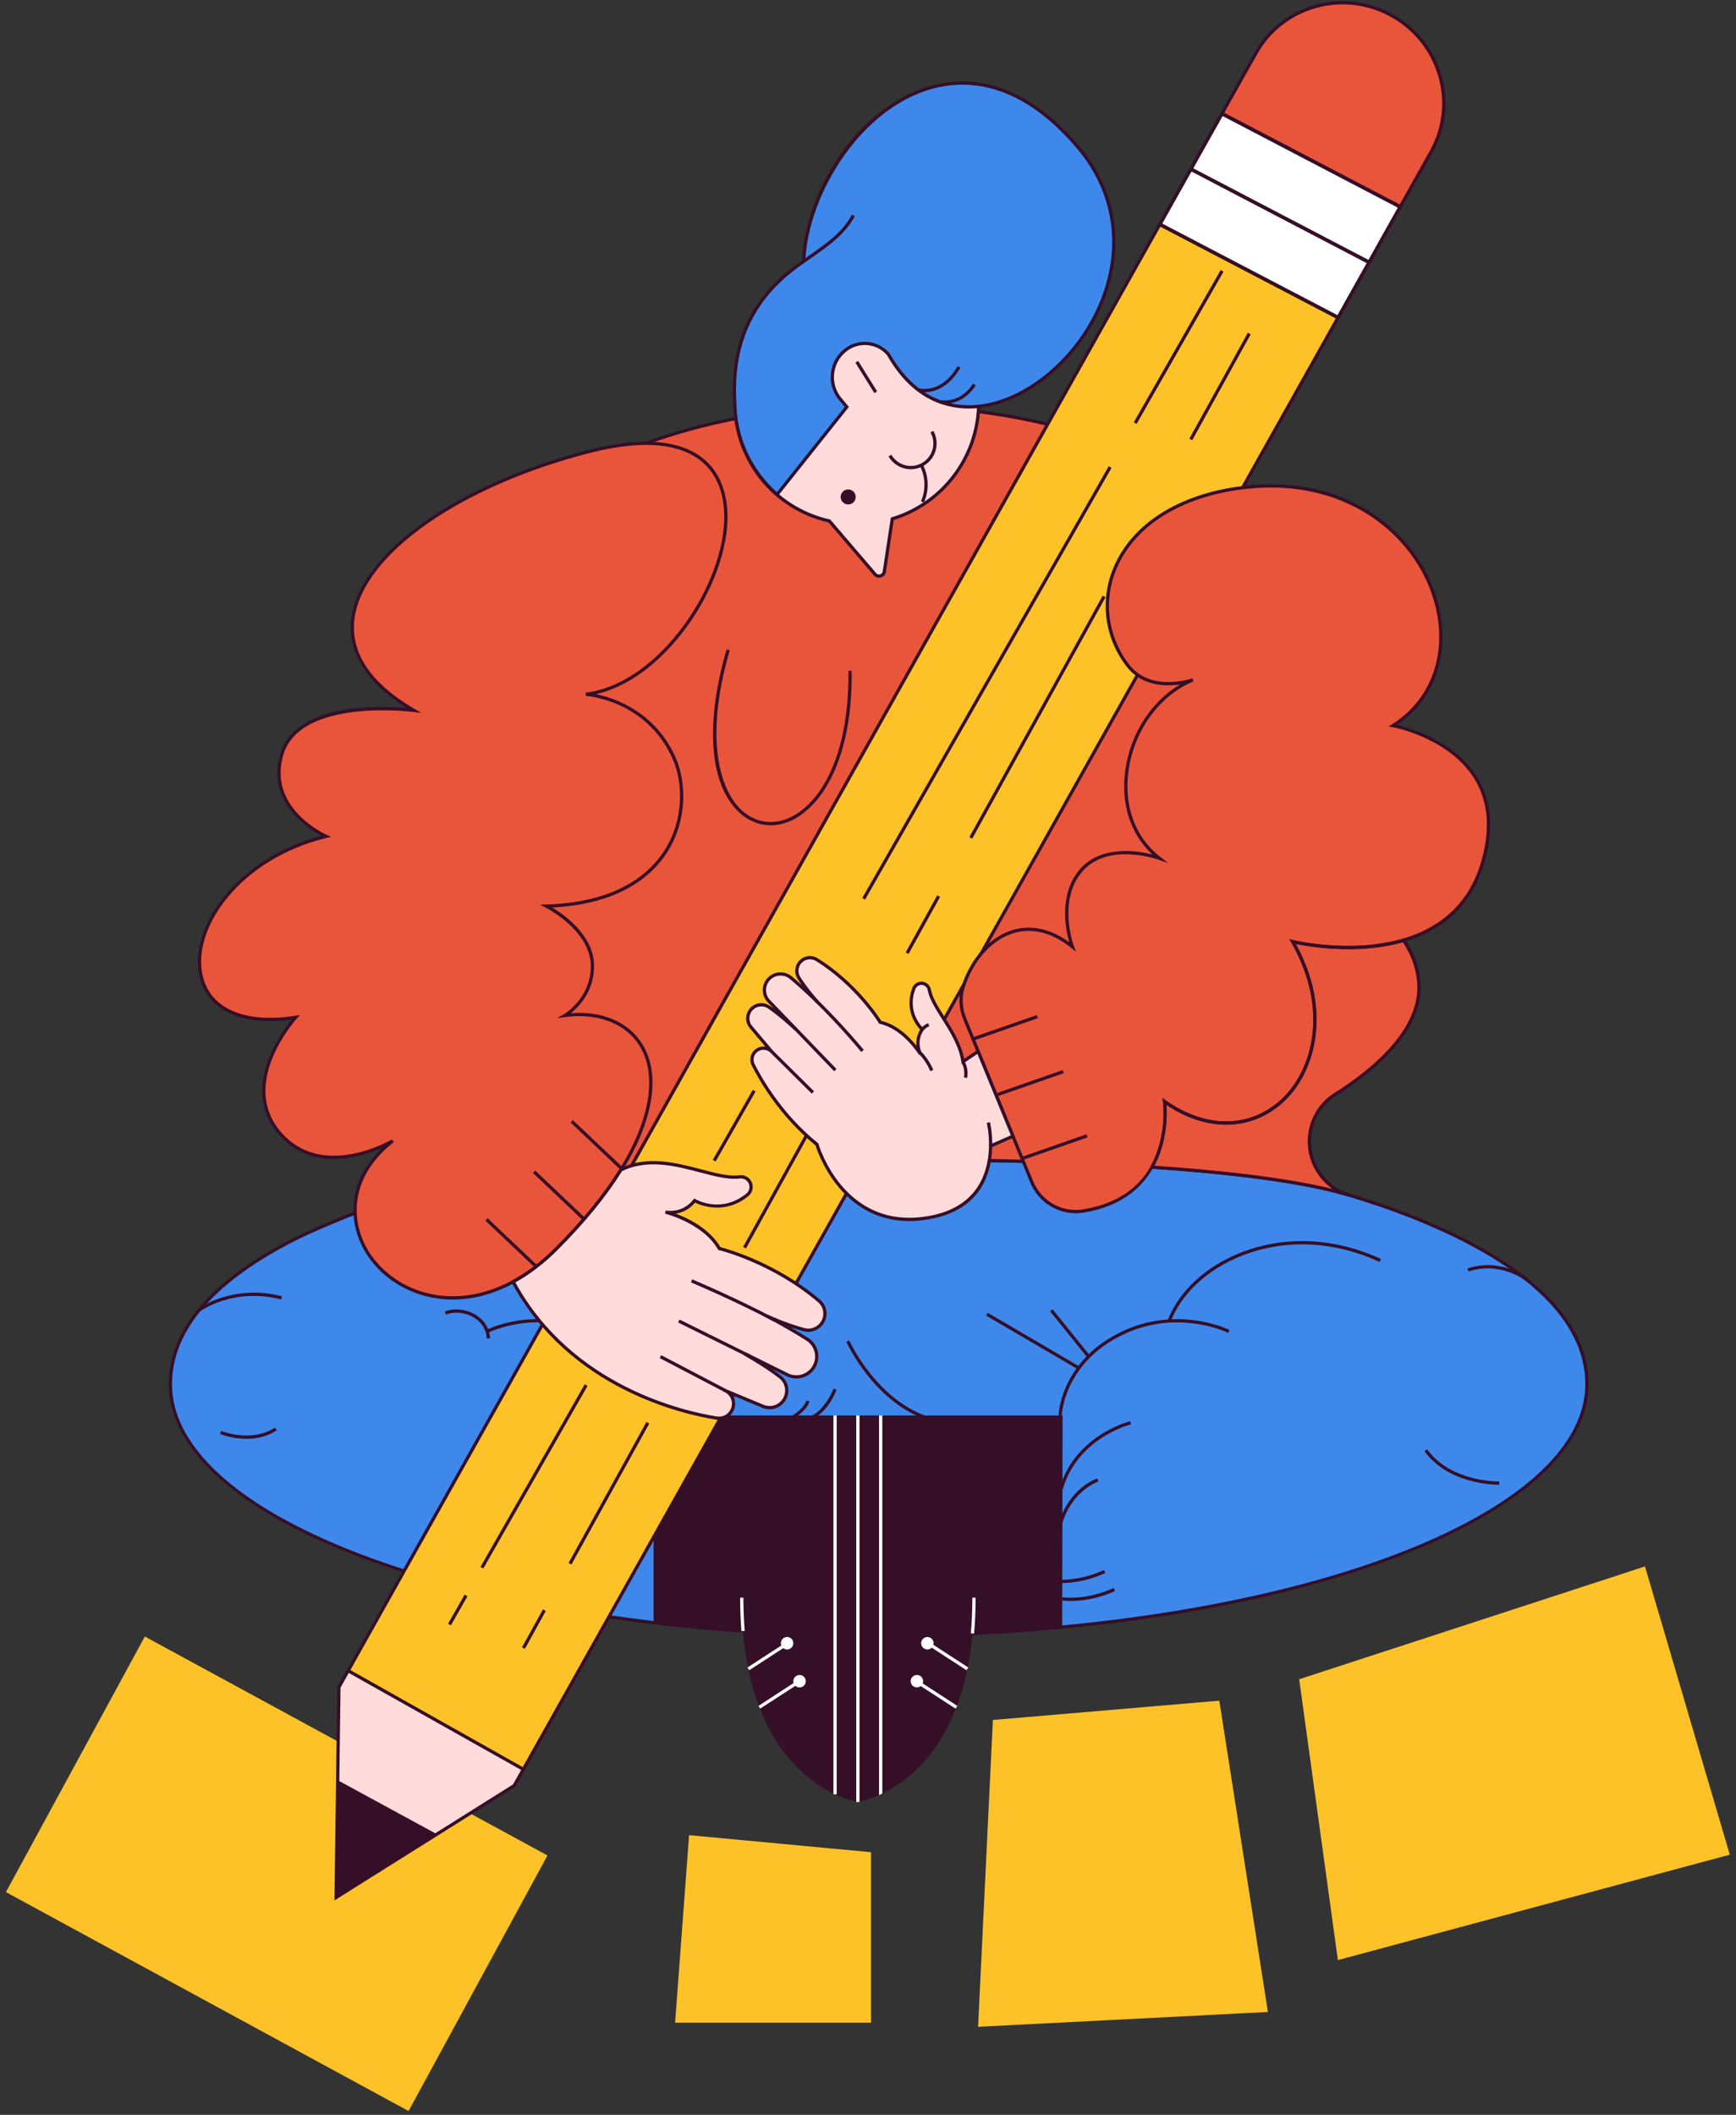 <svg width="532.665px" height="648.741px" viewBox="144.18 51.659 532.665 648.741" fill="none" xmlns="http://www.w3.org/2000/svg"><rect x="144.18" y="51.659" width="532.665" height="648.741" fill="#333333" stroke="none"/><g id="Hobbies Outlines/Drawing"><g id="Outlines"><path id="Fill 1" fill-rule="evenodd" clip-rule="evenodd" d="M558.213 418.307C505.506 401.955 308.858 404.564 256.63 422.452C256.613 422.457 256.595 422.464 256.578 422.471C255.815 422.733 255.086 422.998 254.386 423.267C254.366 423.274 254.346 423.282 254.326 423.288C254.294 423.301 254.261 423.313 254.228 423.325C254.228 423.325 254.228 423.326 254.227 423.326C248.449 425.558 242.82 427.949 237.379 430.423C236.786 430.707 236.194 430.998 235.603 431.291C235.454 431.366 235.305 431.441 235.155 431.515C234.699 431.743 234.244 431.974 233.79 432.206C233.628 432.289 233.465 432.373 233.303 432.456C232.793 432.721 232.283 432.988 231.776 433.258C231.695 433.301 231.614 433.343 231.533 433.386C230.937 433.705 230.342 434.029 229.751 434.357C229.64 434.417 229.531 434.48 229.421 434.541C228.948 434.805 228.477 435.071 228.008 435.34C227.843 435.435 227.678 435.53 227.514 435.625C227.078 435.878 226.644 436.133 226.211 436.391C226.062 436.48 225.913 436.568 225.764 436.658C224.625 437.343 223.5 438.046 222.392 438.766C222.244 438.863 222.097 438.96 221.95 439.057C221.54 439.327 221.133 439.598 220.729 439.872C220.565 439.983 220.401 440.094 220.238 440.206C219.814 440.498 219.392 440.793 218.974 441.09C218.859 441.172 218.741 441.252 218.627 441.335C218.096 441.715 217.571 442.1 217.052 442.489C216.959 442.559 216.867 442.63 216.775 442.701C216.353 443.019 215.936 443.34 215.523 443.664C215.37 443.785 215.217 443.907 215.065 444.028C214.701 444.318 214.341 444.61 213.985 444.905C213.84 445.024 213.694 445.144 213.55 445.264C213.101 445.641 212.656 446.021 212.219 446.405C212.185 446.436 212.149 446.465 212.114 446.495C211.643 446.911 211.181 447.332 210.725 447.757C210.599 447.875 210.475 447.994 210.35 448.113C210.02 448.425 209.694 448.74 209.373 449.056C209.23 449.197 209.088 449.337 208.948 449.479C208.625 449.804 208.307 450.132 207.993 450.462C207.883 450.578 207.771 450.694 207.661 450.81C207.247 451.254 206.839 451.702 206.443 452.155C206.378 452.229 206.316 452.305 206.251 452.379C205.922 452.76 205.599 453.143 205.283 453.53C205.164 453.675 205.048 453.821 204.931 453.967C204.667 454.298 204.407 454.631 204.153 454.967C204.04 455.117 203.927 455.265 203.816 455.415C203.523 455.813 203.237 456.213 202.958 456.617C202.903 456.696 202.846 456.774 202.792 456.854C202.464 457.334 202.149 457.821 201.843 458.311C201.761 458.444 201.683 458.578 201.602 458.711C201.38 459.076 201.164 459.442 200.955 459.811C200.861 459.978 200.769 460.145 200.677 460.313C200.479 460.676 200.287 461.042 200.102 461.41C200.026 461.559 199.949 461.706 199.876 461.857C199.626 462.368 199.386 462.883 199.162 463.403C199.138 463.458 199.117 463.515 199.094 463.57C198.895 464.036 198.708 464.507 198.53 464.981C198.467 465.149 198.409 465.318 198.349 465.486C198.214 465.862 198.087 466.24 197.966 466.62C197.909 466.799 197.853 466.978 197.799 467.158C197.672 467.583 197.555 468.012 197.445 468.444C197.414 468.565 197.38 468.685 197.35 468.807C197.217 469.356 197.099 469.911 196.995 470.469C196.969 470.61 196.948 470.752 196.924 470.894C196.851 471.319 196.785 471.746 196.729 472.177C196.704 472.368 196.682 472.559 196.66 472.751C196.615 473.159 196.578 473.569 196.548 473.98C196.536 474.159 196.521 474.335 196.51 474.515C196.478 475.097 196.457 475.684 196.457 476.276C196.457 510.3 258.555 539.177 344.728 549.417C366.422 551.994 389.644 553.391 413.783 553.391C433.254 553.391 452.126 552.483 470.081 550.779C562.817 541.978 631.109 511.956 631.109 476.276C631.109 443.723 581.793 425.28 558.213 418.307" fill="#3F88EB"/><path id="Fill 3" fill-rule="evenodd" clip-rule="evenodd" d="M212.114 446.495L212.445 446.87C211.977 447.283 211.519 447.701 211.066 448.122L210.694 448.475C210.366 448.785 210.043 449.098 209.723 449.412L209.303 449.831C208.982 450.153 208.667 450.478 208.356 450.807L208.026 451.152C207.616 451.591 207.212 452.034 206.82 452.483L206.628 452.708C206.303 453.083 205.983 453.463 205.67 453.846L205.322 454.278C205.06 454.606 204.803 454.935 204.552 455.268L204.218 455.713C203.928 456.105 203.645 456.501 203.369 456.9L203.206 457.134C202.881 457.61 202.57 458.091 202.268 458.575L202.03 458.97C201.81 459.331 201.597 459.692 201.39 460.057L201.116 460.553C200.92 460.91 200.731 461.272 200.548 461.635L200.325 462.075C200.079 462.58 199.843 463.088 199.621 463.6L199.553 463.766C199.358 464.225 199.174 464.689 198.999 465.155L198.82 465.653C198.688 466.023 198.562 466.395 198.443 466.771C198.386 466.948 198.331 467.124 198.278 467.301C198.153 467.72 198.038 468.141 197.929 468.566L197.836 468.925C197.705 469.465 197.589 470.011 197.487 470.56L197.417 470.978C197.344 471.396 197.28 471.817 197.224 472.241C197.2 472.429 197.178 472.617 197.157 472.807C197.113 473.207 197.076 473.611 197.047 474.016L197.01 474.543C196.978 475.115 196.957 475.693 196.957 476.275C196.957 509.22 256.365 538.413 344.787 548.921C366.964 551.555 390.177 552.891 413.783 552.891C432.861 552.891 451.786 552.013 470.034 550.28C564.578 541.308 630.61 510.876 630.61 476.275C630.61 443.747 579.881 425.235 558.072 418.786L558.065 418.784C505.594 402.505 308.5 405.214 256.792 422.924C255.983 423.203 255.26 423.467 254.565 423.733L254.397 423.795C248.94 425.904 243.28 428.289 237.586 430.878C237.005 431.157 236.415 431.447 235.825 431.739L235.378 431.963C234.924 432.188 234.47 432.42 234.018 432.651L233.531 432.901C233.025 433.164 232.517 433.43 232.01 433.699L231.769 433.827C231.175 434.144 230.583 434.467 229.993 434.794L229.664 434.977C229.194 435.24 228.724 435.505 228.257 435.773L227.765 436.057C227.33 436.309 226.898 436.563 226.467 436.82L226.022 437.085C224.884 437.77 223.755 438.476 222.665 439.184L222.224 439.474C221.817 439.742 221.412 440.013 221.01 440.286L220.522 440.618C220.099 440.908 219.679 441.202 219.263 441.498L218.92 441.74C218.39 442.119 217.868 442.502 217.352 442.889L217.077 443.099C216.657 443.416 216.242 443.735 215.832 444.057L215.376 444.419C215.015 444.706 214.658 444.996 214.304 445.289L213.87 445.647C213.425 446.021 212.984 446.398 212.55 446.78L212.114 446.495ZM413.783 553.891C390.138 553.891 366.884 552.553 344.669 549.913C255.72 539.344 195.957 509.75 195.957 476.275C195.957 475.674 195.978 475.078 196.011 474.487L196.05 473.944C196.08 473.525 196.117 473.109 196.163 472.695C196.185 472.5 196.208 472.306 196.233 472.112C196.29 471.675 196.357 471.24 196.431 470.808L196.503 470.378C196.609 469.809 196.729 469.246 196.864 468.689L196.96 468.32C197.072 467.882 197.191 467.446 197.32 467.015C197.375 466.831 197.432 466.649 197.49 466.468C197.613 466.082 197.741 465.699 197.878 465.317L198.062 464.805C198.242 464.324 198.432 463.847 198.634 463.373L198.702 463.205C198.93 462.678 199.174 462.154 199.426 461.637L199.655 461.184C199.843 460.811 200.037 460.44 200.238 460.073L200.52 459.564C200.732 459.19 200.95 458.819 201.175 458.451L201.419 458.047C201.728 457.55 202.047 457.058 202.379 456.572L202.547 456.332C202.829 455.925 203.117 455.519 203.413 455.118L203.695 454.744C204.011 454.326 204.273 453.989 204.541 453.654L204.895 453.213C205.215 452.822 205.541 452.436 205.873 452.052L206.067 451.825C206.467 451.368 206.878 450.917 207.296 450.469L207.631 450.117C207.947 449.785 208.267 449.454 208.593 449.126L209.022 448.699C209.345 448.381 209.674 448.063 210.007 447.749L210.384 447.391C210.843 446.963 211.308 446.539 211.783 446.12L211.889 446.028C212.329 445.642 212.777 445.26 213.229 444.881L213.668 444.517C214.025 444.223 214.387 443.929 214.754 443.637L215.215 443.27C215.63 442.944 216.05 442.621 216.473 442.301L216.751 442.089C217.274 441.697 217.802 441.31 218.336 440.929L218.684 440.683C219.105 440.384 219.529 440.088 219.955 439.794L220.45 439.457C220.855 439.183 221.263 438.91 221.675 438.639L222.119 438.347C223.219 437.632 224.359 436.919 225.506 436.228L225.955 435.961C226.389 435.702 226.825 435.446 227.263 435.192L227.759 434.906C228.23 434.636 228.702 434.369 229.177 434.104L229.51 433.918C230.102 433.59 230.698 433.266 231.298 432.945L231.54 432.816C232.05 432.545 232.561 432.277 233.073 432.012L233.563 431.761C234.018 431.527 234.475 431.296 234.932 431.067L235.381 430.843C235.974 430.549 236.568 430.257 237.162 429.972C242.885 427.369 248.563 424.977 254.047 422.858L254.161 422.816C254.912 422.529 255.647 422.262 256.416 421.998C308.282 404.232 505.783 401.516 558.362 417.829C580.391 424.344 631.61 443.077 631.61 476.275C631.61 511.412 565.206 542.253 470.128 551.276C451.849 553.011 432.892 553.891 413.783 553.891V553.891Z" fill="#350E27"/><path id="Fill 5" fill-rule="evenodd" clip-rule="evenodd" d="M469.939 485.9L468.943 485.806C469.793 476.833 475.213 468.272 483.439 462.908C502.667 450.372 521.254 459.535 521.44 459.629L520.989 460.521C520.808 460.428 502.714 451.531 483.986 463.746C476.012 468.945 470.761 477.227 469.939 485.9" fill="#350E27"/><path id="Fill 7" fill-rule="evenodd" clip-rule="evenodd" d="M503.397 457.029L502.465 456.668C505.892 447.842 513.905 440.342 524.448 436.087C538.091 430.58 553.528 431.212 567.91 437.863L567.49 438.771C553.361 432.235 538.207 431.612 524.822 437.014C514.534 441.166 506.725 448.461 503.397 457.029" fill="#350E27"/><path id="Fill 9" fill-rule="evenodd" clip-rule="evenodd" d="M293.819 460.521L293.367 459.628C293.64 459.491 300.102 456.272 309.449 456.272H309.635L309.63 457.272H309.454C300.353 457.272 293.884 460.488 293.819 460.521" fill="#350E27"/><path id="Fill 11" fill-rule="evenodd" clip-rule="evenodd" d="M474.968 471.744L446.744 455.222L447.25 454.358L475.474 470.881L474.968 471.744Z" fill="#350E27"/><path id="Fill 13" fill-rule="evenodd" clip-rule="evenodd" d="M477.836 468.126L466.383 453.915L467.162 453.288L478.615 467.499L477.836 468.126Z" fill="#350E27"/><path id="Fill 15" fill-rule="evenodd" clip-rule="evenodd" d="M469.928 509.837L468.955 509.607C473.099 492.074 490.795 487.662 490.973 487.619L491.205 488.592C491.033 488.633 473.928 492.914 469.928 509.837" fill="#350E27"/><path id="Fill 17" fill-rule="evenodd" clip-rule="evenodd" d="M469.924 519.608L468.959 519.342C472.054 508.127 480.534 505.283 480.894 505.168L481.2 506.119C481.117 506.146 472.867 508.935 469.924 519.608" fill="#350E27"/><path id="Fill 19" fill-rule="evenodd" clip-rule="evenodd" d="M472.744 542.767C471.864 542.767 470.962 542.726 470.043 542.634L470.142 541.64C478.568 542.476 485.81 538.812 485.883 538.775L486.342 539.663C486.068 539.804 480.223 542.767 472.744 542.767" fill="#350E27"/><path id="Fill 21" fill-rule="evenodd" clip-rule="evenodd" d="M469.744 537.271C468.864 537.271 467.962 537.23 467.043 537.138L467.142 536.144C475.571 536.981 482.81 533.315 482.883 533.279L483.342 534.167C483.068 534.308 477.223 537.271 469.744 537.271" fill="#350E27"/><path id="Fill 23" fill-rule="evenodd" clip-rule="evenodd" d="M293.537 462.243C293.43 459.655 292.1 457.421 289.794 455.949C287.14 454.258 283.618 453.841 281.028 454.916L280.644 453.992C283.521 452.797 287.414 453.245 290.332 455.106C292.922 456.758 294.415 459.278 294.536 462.202L293.537 462.243Z" fill="#350E27"/><path id="Fill 25" fill-rule="evenodd" clip-rule="evenodd" d="M430.134 487.651C412.729 482.813 403.94 463.45 403.853 463.255L404.767 462.848C404.851 463.039 413.457 481.977 430.402 486.688L430.134 487.651Z" fill="#350E27"/><path id="Fill 27" fill-rule="evenodd" clip-rule="evenodd" d="M392.935 487.184L392.569 486.252C397.412 484.349 399.91 477.686 399.935 477.619L400.873 477.963C400.767 478.254 398.199 485.115 392.935 487.184" fill="#350E27"/><path id="Fill 29" fill-rule="evenodd" clip-rule="evenodd" d="M386.348 487.615L385.894 486.724C385.942 486.7 390.735 484.225 391.61 481.25L392.569 481.533C391.572 484.921 386.561 487.507 386.348 487.615" fill="#350E27"/><path id="Fill 31" fill-rule="evenodd" clip-rule="evenodd" d="M604.048 507.114C602.353 507.114 588.451 506.799 581.252 496.811L582.063 496.227C589.387 506.386 604.046 506.109 604.191 506.113L604.218 507.113C604.209 507.113 604.151 507.114 604.048 507.114" fill="#350E27"/><path id="Fill 33" fill-rule="evenodd" clip-rule="evenodd" d="M612.549 444.701C612.472 444.639 604.85 438.419 594.759 441.698L594.45 440.747C605.077 437.291 613.111 443.867 613.19 443.933L612.549 444.701Z" fill="#350E27"/><path id="Fill 35" fill-rule="evenodd" clip-rule="evenodd" d="M205.584 453.929L204.981 453.13C205.085 453.053 215.473 445.401 230.687 449.296L230.438 450.265C215.684 446.486 205.683 453.854 205.584 453.929" fill="#350E27"/><path id="Fill 37" fill-rule="evenodd" clip-rule="evenodd" d="M219.81 493.032C215.399 493.032 211.917 491.63 211.68 491.531L212.061 490.607C212.152 490.644 221.325 494.329 228.561 489.572L229.11 490.408C226.051 492.418 222.727 493.032 219.81 493.032" fill="#350E27"/><path id="41:16992" fill-rule="evenodd" clip-rule="evenodd" d="M256.578 422.47C256.596 422.463 256.613 422.456 256.63 422.45C308.858 404.563 505.506 401.954 558.213 418.306C550.926 416.152 545.942 409.434 545.942 401.834C545.942 395.934 548.953 390.432 553.954 387.3C563.912 381.065 579.574 368.979 579.574 354.633C579.574 337.037 559.715 321.165 527.874 309.943C517.957 306.448 511.299 297.102 511.3 286.587C511.3 279.429 514.454 272.683 519.799 267.923C529.867 258.958 535.616 248.588 535.616 237.538C535.616 203.529 481.155 175.959 413.973 175.959H413.594C346.413 175.959 291.952 203.529 291.952 237.538C291.952 248.588 297.702 258.958 307.768 267.923C313.113 272.683 316.268 279.429 316.268 286.587C316.268 297.102 309.611 306.448 299.693 309.943C267.852 321.165 247.995 337.037 247.995 354.633C247.995 368.979 263.655 381.065 273.613 387.3C278.614 390.432 281.626 395.934 281.626 401.834C281.626 409.434 276.642 416.152 269.354 418.306C265.051 419.578 259.888 421.236 254.327 423.287C254.346 423.281 254.366 423.273 254.386 423.266C255.086 422.997 255.815 422.732 256.578 422.47" fill="#E9553B"/><path id="Fill 41" fill-rule="evenodd" clip-rule="evenodd" d="M413.594 176.459C346.796 176.459 292.452 203.859 292.452 237.538C292.452 248.055 297.863 258.433 308.1 267.55C313.609 272.456 316.768 279.395 316.768 286.587C316.768 297.275 309.973 306.851 299.859 310.415C267.216 321.919 248.494 338.036 248.494 354.633C248.494 368.858 264.398 380.941 273.878 386.876C279.043 390.111 282.126 395.703 282.126 401.834C282.126 408.839 277.918 415.187 271.654 417.988C336.84 404.394 498.565 402.917 553.042 416.362C548.398 413.115 545.442 407.706 545.442 401.834C545.442 395.703 548.525 390.111 553.689 386.876C563.169 380.94 579.073 368.857 579.073 354.633C579.073 338.036 560.352 321.919 527.708 310.415C517.594 306.85 510.799 297.274 510.8 286.587C510.8 279.394 513.959 272.456 519.466 267.55C529.704 258.433 535.115 248.055 535.115 237.538C535.115 203.859 480.771 176.459 413.973 176.459H413.594ZM254.499 423.756L254.154 422.819C254.158 422.817 254.162 422.815 254.167 422.814C254.913 422.529 255.642 422.262 256.406 422.001L256.468 421.978C256.487 421.971 256.51 421.963 256.529 421.957C260.672 420.48 264.928 419.093 269.212 417.827C276.227 415.753 281.126 409.177 281.126 401.834C281.126 396.049 278.218 390.774 273.347 387.724C263.692 381.678 247.494 369.34 247.494 354.633C247.494 337.335 265.973 321.297 299.527 309.472C309.241 306.048 315.768 296.852 315.768 286.587C315.768 279.68 312.731 273.013 307.435 268.297C296.979 258.984 291.452 248.348 291.452 237.538C291.452 203.308 346.244 175.459 413.594 175.459H413.973C481.323 175.459 536.115 203.308 536.115 237.538C536.115 248.349 530.588 258.985 520.132 268.297C514.837 273.013 511.8 279.679 511.8 286.587C511.799 296.851 518.325 306.048 528.04 309.472C561.594 321.297 580.073 337.336 580.073 354.633C580.073 369.339 563.875 381.678 554.22 387.724C549.349 390.774 546.442 396.049 546.442 401.834C546.442 409.057 551.182 415.539 558.013 417.721C558.13 417.757 558.245 417.792 558.362 417.829L558.072 418.786C557.952 418.751 557.833 418.713 557.715 418.676C504.749 402.522 308.555 405.25 256.86 422.901C256.1 423.171 255.344 423.445 254.593 423.722C254.584 423.726 254.574 423.729 254.565 423.733V423.733C254.543 423.741 254.521 423.749 254.499 423.756V423.756Z" fill="#350E27"/><path id="Fill 43" fill-rule="evenodd" clip-rule="evenodd" d="M380.624 304.818C377.351 304.818 374.203 303.639 371.507 301.323C361.924 293.091 360.29 274.223 367.134 250.851L368.094 251.132C360.168 278.196 364.997 294.412 372.158 300.564C376.283 304.108 381.55 304.787 386.603 302.429C395.46 298.299 404.814 284.311 404.504 257.439L405.504 257.427C405.819 284.776 396.166 299.074 387.025 303.336C384.898 304.328 382.735 304.818 380.624 304.818" fill="#350E27"/><path id="Fill 45" fill-rule="evenodd" clip-rule="evenodd" d="M407.405 485.854V604.423C407.405 604.423 376.068 599.764 372.178 551.98L372.005 551.968C362.686 551.324 353.58 550.469 344.728 549.417V523.206V485.854H365.696H470.22L470.082 550.779C461.18 551.624 452.054 552.273 442.741 552.713L442.569 552.721C438.418 599.812 407.405 604.423 407.405 604.423V485.854" fill="#350E27"/><path id="Fill 47" fill-rule="evenodd" clip-rule="evenodd" d="M437.365 575.786L425.831 568.3L426.376 567.462L437.91 574.948L437.365 575.786Z" fill="white"/><path id="Fill 49" fill-rule="evenodd" clip-rule="evenodd" d="M387.6 567.381C387.6 566.325 388.455 565.47 389.511 565.47C390.566 565.47 391.421 566.325 391.421 567.381C391.421 568.436 390.566 569.291 389.511 569.291C388.455 569.291 387.6 568.436 387.6 567.381" fill="white"/><path id="Fill 51" fill-rule="evenodd" clip-rule="evenodd" d="M426.825 555.727C426.825 554.672 427.68 553.817 428.736 553.817C429.791 553.817 430.646 554.672 430.646 555.727C430.646 556.783 429.791 557.638 428.736 557.638C427.68 557.638 426.825 556.783 426.825 555.727" fill="white"/><path id="Fill 53" fill-rule="evenodd" clip-rule="evenodd" d="M440.739 564.012L429.206 556.525L429.751 555.688L441.284 563.174L440.739 564.012Z" fill="white"/><path id="Fill 55" fill-rule="evenodd" clip-rule="evenodd" d="M423.604 567.376C423.604 566.321 424.459 565.466 425.514 565.466C426.57 565.466 427.425 566.321 427.425 567.376C427.425 568.432 426.57 569.286 425.514 569.286C424.459 569.286 423.604 568.432 423.604 567.376" fill="white"/><path id="Fill 57" fill-rule="evenodd" clip-rule="evenodd" d="M443.066 552.765L442.07 552.677C442.376 549.21 442.529 545.541 442.525 541.772L443.525 541.77C443.529 545.57 443.375 549.269 443.066 552.765" fill="white"/><path id="Fill 59" fill-rule="evenodd" clip-rule="evenodd" d="M414.904 601.829L413.904 602.297V485.853H414.904V601.829Z" fill="white"/><path id="Fill 61" fill-rule="evenodd" clip-rule="evenodd" d="M383.779 555.727C383.779 554.672 384.634 553.817 385.69 553.817C386.745 553.817 387.6 554.672 387.6 555.727C387.6 556.783 386.745 557.638 385.69 557.638C384.634 557.638 383.779 556.783 383.779 555.727" fill="white"/><path id="Fill 63" fill-rule="evenodd" clip-rule="evenodd" d="M374.069 564.012L373.524 563.174L385.057 555.688L385.602 556.525L374.069 564.012Z" fill="white"/><path id="Fill 65" fill-rule="evenodd" clip-rule="evenodd" d="M377.443 575.786L376.898 574.948L388.432 567.462L388.977 568.3L377.443 575.786Z" fill="white"/><path id="Fill 67" fill-rule="evenodd" clip-rule="evenodd" d="M371.679 552.02C371.541 550.326 371.438 548.573 371.373 546.81C371.312 545.171 371.282 543.476 371.283 541.771H372.283C372.282 543.464 372.311 545.147 372.372 546.773C372.437 548.521 372.539 550.259 372.676 551.94L371.679 552.02Z" fill="white"/><path id="Fill 69" fill-rule="evenodd" clip-rule="evenodd" d="M399.904 602.067H400.904V485.853H399.904V602.067Z" fill="white"/><path id="Fill 71" fill-rule="evenodd" clip-rule="evenodd" d="M406.904 604.423H407.904V485.854H406.904V604.423Z" fill="white"/><path id="Fill 72" fill-rule="evenodd" clip-rule="evenodd" d="M312.167 620.833L188.622 553.67L146 632.07L269.545 699.233L312.167 620.833Z" fill="#FDC227"/><path id="Fill 73" fill-rule="evenodd" clip-rule="evenodd" d="M518.309 573.349L448.835 579.273L444.288 673.392L533.214 668.844L518.309 573.349Z" fill="#FDC227"/><path id="Fill 74" fill-rule="evenodd" clip-rule="evenodd" d="M411.446 619.833L355.614 614.603L351.32 672.128H411.446V619.833Z" fill="#FDC227"/><path id="Fill 75" fill-rule="evenodd" clip-rule="evenodd" d="M674.941 620.591L554.688 652.928L542.815 566.777L648.92 532.17L674.941 620.591Z" fill="#FDC227"/><path id="41:17016" fill-rule="evenodd" clip-rule="evenodd" d="M407.067 137.572C388.146 137.572 372.504 151.612 369.989 169.842C369.757 171.529 369.637 173.251 369.637 175.002C369.637 192.8 382.062 207.685 398.709 211.484L398.668 211.486L412.665 227.821C413.574 228.882 415.309 228.385 415.518 227.003L417.97 210.82C432.924 206.273 443.912 192.619 444.474 176.316C444.49 175.88 444.497 175.442 444.497 175.002C444.497 154.33 427.739 137.572 407.067 137.572" fill="#FFDCDB"/><path id="Fill 78" fill-rule="evenodd" clip-rule="evenodd" d="M407.067 138.072C388.715 138.072 372.988 151.76 370.484 169.91C370.254 171.585 370.137 173.299 370.137 175.002C370.137 192.341 381.869 207.128 398.668 210.962L398.957 211.054L413.045 227.495C413.341 227.841 413.78 227.972 414.216 227.847C414.654 227.721 414.956 227.378 415.024 226.928L417.523 210.433L417.825 210.341C432.921 205.751 443.43 192.071 443.974 176.299C443.99 175.868 443.997 175.436 443.997 175.002C443.997 154.639 427.43 138.072 407.067 138.072M413.893 228.893C413.283 228.893 412.7 228.63 412.285 228.146L398.381 211.92C381.18 207.988 369.137 192.804 369.137 175.002C369.137 173.253 369.257 171.494 369.494 169.773C372.065 151.131 388.218 137.072 407.067 137.072C427.981 137.072 444.997 154.088 444.997 175.002C444.997 175.448 444.99 175.892 444.974 176.334C444.419 192.427 433.76 206.401 418.418 211.205L416.012 227.078C415.886 227.913 415.303 228.575 414.492 228.808C414.293 228.865 414.091 228.893 413.893 228.893" fill="#350E27"/><path id="Fill 79" fill-rule="evenodd" clip-rule="evenodd" d="M412.465 172.245L406.643 162.898L407.491 162.37L413.314 171.717L412.465 172.245Z" fill="#350E27"/><path id="Fill 80" fill-rule="evenodd" clip-rule="evenodd" d="M423.652 195.596C420.85 195.596 418.23 194.092 416.815 191.67L417.678 191.165C418.916 193.282 421.205 194.596 423.652 194.596C427.464 194.596 430.565 191.495 430.565 187.683C430.565 186.499 430.261 185.332 429.685 184.306L430.558 183.817C431.216 184.992 431.565 186.328 431.565 187.683C431.565 192.046 428.015 195.596 423.652 195.596" fill="#350E27"/><path id="Fill 81" fill-rule="evenodd" clip-rule="evenodd" d="M427.653 205.847L426.77 205.378C426.77 205.378 429.353 200.355 426.45 194.574L427.344 194.125C430.486 200.384 427.653 205.847 427.653 205.847" fill="#350E27"/><path id="Fill 82" fill-rule="evenodd" clip-rule="evenodd" d="M406.743 204.101C406.743 202.825 405.709 201.791 404.433 201.791C403.158 201.791 402.123 202.825 402.123 204.101C402.123 205.376 403.158 206.411 404.433 206.411C405.709 206.411 406.743 205.376 406.743 204.101" fill="#350E27"/><path id="Stroke 83 (Stroke)" fill-rule="evenodd" clip-rule="evenodd" d="M467.208 289.801C469.807 281.013 469.731 268.145 464.79 251.272L465.749 250.991C470.724 267.976 470.838 281.052 468.167 290.084C465.496 299.116 460.008 304.166 453.784 304.874C447.572 305.581 440.854 301.935 435.771 294.071C430.684 286.201 427.189 274.056 427.379 257.568L428.379 257.58C428.191 273.933 431.66 285.868 436.611 293.529C441.567 301.195 447.962 304.53 453.671 303.881C459.368 303.232 464.609 298.588 467.208 289.801Z" fill="#350E27"/><g id="Group 90"><path id="41:17026" fill-rule="evenodd" clip-rule="evenodd" d="M571.338 56.504C586.197 64.834 591.548 83.504 583.308 98.184L573.838 115.054L519.157 86.464L529.527 67.994C537.768 53.304 556.487 48.164 571.338 56.504" fill="#E9553B"/><path id="Fill 85" fill-rule="evenodd" clip-rule="evenodd" d="M573.838 115.054L564.288 132.074L564.237 132.044L509.608 103.484L519.157 86.464L573.838 115.054Z" fill="white"/><path id="Fill 86" fill-rule="evenodd" clip-rule="evenodd" d="M564.289 132.074L554.768 149.024L500.158 120.464L500.099 120.424L509.608 103.484L564.238 132.044L564.289 132.074Z" fill="white"/><path id="Fill 87" fill-rule="evenodd" clip-rule="evenodd" d="M500.158 120.464L554.768 149.024L304.759 594.404L250.998 564.154L500.098 120.424L500.158 120.464Z" fill="#FDC227"/><path id="41:17030" fill-rule="evenodd" clip-rule="evenodd" d="M304.758 594.404L301.958 599.394L277.738 614.604L247.788 598.314L248.168 569.204L250.998 564.154L304.758 594.404Z" fill="#FFDCDB"/><path id="Fill 89" fill-rule="evenodd" clip-rule="evenodd" d="M277.738 614.604L247.318 633.704L247.788 598.314L277.738 614.604Z" fill="#350E27"/></g><path id="Fill 91" fill-rule="evenodd" clip-rule="evenodd" d="M248.67 569.339L247.828 632.796L301.585 599.042L582.876 97.937C586.796 90.953 587.73 82.843 585.506 75.1C583.282 67.356 578.164 60.905 571.096 56.938C564.028 52.969 555.855 51.962 548.086 54.095C540.318 56.23 533.881 61.251 529.961 68.234L248.67 569.339ZM246.804 634.62L247.673 569.071L529.09 67.745C533.141 60.527 539.794 55.337 547.821 53.131C555.849 50.925 564.286 51.969 571.586 56.066C578.885 60.163 584.17 66.825 586.467 74.824C588.766 82.826 587.8 91.208 583.748 98.426L302.332 599.753L302.224 599.821L246.804 634.62Z" fill="#350E27"/><path id="Fill 92" fill-rule="evenodd" clip-rule="evenodd" d="M573.612 115.493L518.923 86.909L519.385 86.022L574.075 114.606L573.612 115.493Z" fill="#350E27"/><path id="Fill 93" fill-rule="evenodd" clip-rule="evenodd" d="M554.612 149.493L499.923 120.909L500.385 120.022L555.075 148.606L554.612 149.493Z" fill="#350E27"/><path id="Fill 94" fill-rule="evenodd" clip-rule="evenodd" d="M564.012 132.485L509.324 103.901L509.786 103.014L564.475 131.598L564.012 132.485Z" fill="#350E27"/><path id="Fill 95" fill-rule="evenodd" clip-rule="evenodd" d="M277.505 615.042L247.552 598.758L248.03 597.879L277.983 614.163L277.505 615.042Z" fill="#350E27"/><path id="Fill 96" fill-rule="evenodd" clip-rule="evenodd" d="M304.545 594.86L250.76 564.592L251.251 563.721L305.035 593.989L304.545 594.86Z" fill="#350E27"/><path id="Fill 97" fill-rule="evenodd" clip-rule="evenodd" d="M492.927 181.706L492.058 181.21L518.719 134.51L519.588 135.006L492.927 181.706Z" fill="#350E27"/><path id="Fill 98" fill-rule="evenodd" clip-rule="evenodd" d="M409.626 327.612L408.758 327.116L484.368 194.679L485.237 195.175L409.626 327.612Z" fill="#350E27"/><path id="Fill 99" fill-rule="evenodd" clip-rule="evenodd" d="M363.758 407.954L362.89 407.458L375.148 385.987L376.016 386.483L363.758 407.954Z" fill="#350E27"/><path id="Fill 100" fill-rule="evenodd" clip-rule="evenodd" d="M292.476 532.807L291.608 532.311L323.587 476.298L324.455 476.794L292.476 532.807Z" fill="#350E27"/><path id="Fill 101" fill-rule="evenodd" clip-rule="evenodd" d="M282.533 550.223L281.665 549.727L286.751 540.819L287.619 541.315L282.533 550.223Z" fill="#350E27"/><path id="Fill 102" fill-rule="evenodd" clip-rule="evenodd" d="M305.228 557.454L304.353 556.97L310.772 545.348L311.647 545.832L305.228 557.454Z" fill="#350E27"/><path id="Fill 103" fill-rule="evenodd" clip-rule="evenodd" d="M319.519 531.579L318.644 531.095L342.521 487.863L343.396 488.348L319.519 531.579Z" fill="#350E27"/><path id="Fill 104" fill-rule="evenodd" clip-rule="evenodd" d="M373.068 434.623L372.193 434.139L391.079 399.945L391.954 400.43L373.068 434.623Z" fill="#350E27"/><path id="Fill 105" fill-rule="evenodd" clip-rule="evenodd" d="M422.961 344.287L422.086 343.804L431.744 326.317L432.619 326.8L422.961 344.287Z" fill="#350E27"/><path id="Fill 106" fill-rule="evenodd" clip-rule="evenodd" d="M442.481 308.944L441.606 308.461L482.522 234.38L483.397 234.863L442.481 308.944Z" fill="#350E27"/><path id="Fill 107" fill-rule="evenodd" clip-rule="evenodd" d="M509.992 186.711L509.117 186.228L527.06 153.739L527.935 154.222L509.992 186.711Z" fill="#350E27"/><path id="Fill 108" fill-rule="evenodd" clip-rule="evenodd" d="M555.162 149.37L554.291 148.881L573.356 114.917L574.227 115.407L555.162 149.37Z" fill="#350E27"/><path id="Fill 109" fill-rule="evenodd" clip-rule="evenodd" d="M500.474 120.786L499.603 120.297L518.667 86.332L519.538 86.822L500.474 120.786Z" fill="#350E27"/><path id="Fill 110" fill-rule="evenodd" clip-rule="evenodd" d="M573.56 115.605L518.871 87.021L519.333 86.134L574.023 114.718L573.56 115.605Z" fill="#350E27"/><path id="Fill 111" fill-rule="evenodd" clip-rule="evenodd" d="M554.56 149.605L499.871 121.021L500.333 120.134L555.023 148.718L554.56 149.605Z" fill="#350E27"/><path id="Fill 112" fill-rule="evenodd" clip-rule="evenodd" d="M563.961 132.597L509.273 104.013L509.735 103.126L564.424 131.71L563.961 132.597Z" fill="#350E27"/><path id="41:17056" fill-rule="evenodd" clip-rule="evenodd" d="M571.615 274.233C603.446 254.149 581.215 194.349 525.452 201.254C486.25 206.108 475.554 236.673 490.232 255.791C497.215 264.885 510.225 260.212 510.225 260.212C489.668 268.612 481.426 300.538 499.867 314.906C499.867 314.906 483.553 308.948 475.459 319.186C468.067 328.533 473.215 342.065 473.215 342.065C458.274 329.988 444.133 340.216 439.676 354.51C438.684 357.687 438.938 361.122 440.202 364.199L444.305 374.191L454.983 400.187L460.72 414.158C463.305 420.451 469.875 424.216 476.591 423.129C505.43 418.465 501.51 389.559 501.51 389.559C531.446 410.907 561.573 376.801 540.825 340.517C540.825 340.517 587.97 352.154 598.899 316.927C610.013 281.104 571.615 274.233 571.615 274.233" fill="#E9553B"/><path id="Fill 114" fill-rule="evenodd" clip-rule="evenodd" d="M459.807 337.222C458.231 337.222 456.667 337.453 455.129 337.92C448.483 339.935 442.745 346.349 440.154 354.66C439.227 357.629 439.409 360.95 440.665 364.01L461.184 413.969C463.712 420.123 470.018 423.682 476.511 422.637C504.528 418.106 501.171 390.787 501.015 389.627L500.861 388.483L501.8 389.153C513.967 397.829 527.499 397.817 537.115 389.118C546.931 380.238 552.144 361.319 540.392 340.766L539.812 339.753L540.946 340.033C541.411 340.147 587.759 351.146 598.422 316.78C601.58 306.602 600.985 297.827 596.653 290.701C588.918 277.978 571.701 274.757 571.528 274.726L570.259 274.498L571.349 273.811C584.45 265.545 589.145 249.65 583.311 233.317C576.718 214.859 556.282 197.937 525.514 201.751C506.389 204.119 492.26 213.026 486.751 226.187C482.638 236.014 484.088 246.967 490.629 255.487C497.305 264.182 509.931 259.786 510.057 259.742L510.415 260.675C499.99 264.935 492.15 275.698 490.441 288.095C488.951 298.903 492.498 308.532 500.175 314.513L502.68 316.465L499.696 315.377C499.537 315.319 483.625 309.665 475.852 319.496C468.726 328.508 473.632 341.755 473.683 341.888L474.338 343.616L472.901 342.454C468.614 338.989 464.161 337.222 459.807 337.222M474.245 423.82C468.19 423.82 462.648 420.165 460.258 414.349L439.74 364.39C438.395 361.115 438.203 357.554 439.199 354.362C441.887 345.74 447.88 339.073 454.839 336.963C460.534 335.238 466.53 336.53 472.26 340.701C471.167 336.829 469.065 326.466 475.067 318.876C481.463 310.787 492.913 312.558 497.767 313.774C491.049 307.526 488.031 298.254 489.451 287.958C490.994 276.754 497.427 266.841 506.264 261.625C501.733 262.277 494.473 262.135 489.836 256.096C483.074 247.288 481.576 235.963 485.828 225.801C491.48 212.3 505.9 203.172 525.391 200.759C556.725 196.882 577.526 214.147 584.253 232.981C590.1 249.351 585.63 265.31 572.882 274.001C576.983 274.99 590.732 279.043 597.503 290.176C601.994 297.559 602.624 306.61 599.377 317.076C589.372 349.329 549.002 342.701 541.803 341.242C553.118 361.898 547.733 380.861 537.786 389.86C528.035 398.682 514.443 398.924 502.101 390.579C502.446 395.942 502.448 419.455 476.671 423.623C475.858 423.755 475.046 423.82 474.245 423.82" fill="#350E27"/><path id="Fill 115" fill-rule="evenodd" clip-rule="evenodd" d="M498.067 409.885L497.196 409.393C502.378 400.228 501.028 389.732 501.014 389.627L500.859 388.482L501.799 389.153C513.966 397.829 527.499 397.817 537.114 389.118C546.93 380.238 552.143 361.319 540.391 340.766L539.811 339.753L540.945 340.032C541.122 340.076 558.844 344.345 574.796 339.632L575.079 340.591C561.166 344.703 545.96 342.096 541.804 341.244C553.118 361.9 547.732 380.861 537.785 389.86C528.035 398.682 514.443 398.925 502.103 390.581C502.304 393.569 502.421 402.183 498.067 409.885" fill="#350E27"/><path id="Fill 116" fill-rule="evenodd" clip-rule="evenodd" d="M457.807 407.552L457.477 406.609L477.543 399.61L477.873 400.553L457.807 407.552Z" fill="#350E27"/><path id="Fill 117" fill-rule="evenodd" clip-rule="evenodd" d="M450.501 387.864L450.171 386.921L470.238 379.922L470.568 380.865L450.501 387.864Z" fill="#350E27"/><path id="Fill 118" fill-rule="evenodd" clip-rule="evenodd" d="M442.601 370.965L442.271 370.021L462.337 363.023L462.667 363.967L442.601 370.965Z" fill="#350E27"/><path id="41:17064" fill-rule="evenodd" clip-rule="evenodd" d="M334.685 410.553C354.434 378.819 339.504 360.24 317.531 363.16C317.531 363.16 325.962 358.328 325.962 348.002C325.962 336.718 311.847 329.623 311.847 329.623C352.205 328.391 357.488 298.878 351.067 284.339C342.826 265.676 323.973 264.634 323.973 264.634C363.383 259.802 396.067 171.981 325.205 190.075C268.817 204.474 226.11 243.128 271.11 269.56C271.11 269.56 236.057 264.918 230.657 283.012C225.551 300.123 244.205 308.212 244.205 308.212C199.015 319.202 189.92 370.833 234.92 363.728C234.92 363.728 216.636 383.529 229.932 399.159C243.081 414.619 264.667 401.623 264.667 401.623C235.336 424.82 266.981 463.528 301.629 444.841C306.037 442.463 310.493 439.166 314.878 434.781C323.599 426.06 330.082 417.949 334.685 410.553" fill="#E9553B"/><path id="Fill 120" fill-rule="evenodd" clip-rule="evenodd" d="M264.41 401.194L264.978 402.015C250.542 413.431 252.02 427.516 257.673 436.109C265.364 447.798 282.85 454.402 301.392 444.4C305.945 441.944 310.363 438.589 314.525 434.426C322.807 426.143 329.448 418.022 334.261 410.288L334.685 410.552L334.261 410.288C343.798 394.963 345.973 381.068 340.228 372.168C335.942 365.524 327.479 362.341 317.597 363.655L315.088 363.988L317.282 362.726C317.364 362.679 325.463 357.903 325.463 348.001C325.463 337.151 311.761 330.138 311.622 330.069L309.859 329.183L311.832 329.122C333.558 328.46 343.587 319.641 348.175 312.361C354.153 302.87 353.706 291.549 350.61 284.54C342.585 266.367 324.131 265.142 323.945 265.132L323.912 264.137C341.219 262.015 356.691 243.803 363.029 226.909C368.072 213.468 367.444 201.834 361.307 194.988C354.808 187.74 342.367 186.209 325.328 190.559C285.514 200.726 255.769 221.528 252.994 241.146C251.504 251.679 257.684 261.093 271.364 269.128L273.493 270.379L271.045 270.055C270.698 270.01 236.352 265.676 231.137 283.155C226.214 299.65 244.222 307.673 244.404 307.753L245.77 308.345L244.323 308.697C218.23 315.043 203.317 335.801 206.252 350.462C208.352 360.954 219.04 365.726 234.843 363.234L236.264 363.009L235.288 364.067C235.108 364.262 217.461 383.725 230.313 398.835C243.031 413.787 264.197 401.321 264.41 401.194M283.101 450.301C271.689 450.301 262.074 444.618 256.837 436.658C251.371 428.349 249.636 415.122 261.41 403.797C254.649 406.75 239.621 411.323 229.551 399.483C217.862 385.741 230.175 368.723 233.681 364.415C218.012 366.53 207.43 361.441 205.271 350.658C202.297 335.8 216.949 314.904 242.782 308.057C238.66 305.838 225.79 297.574 230.179 282.869C234.898 267.053 261.022 268.123 268.945 268.826C256.395 260.9 250.546 251.315 252.004 241.006C254.835 220.997 284.885 199.855 325.081 189.59C342.504 185.142 355.287 186.778 362.051 194.32C368.446 201.453 369.143 213.459 363.965 227.26C357.891 243.45 343.517 260.836 327.062 264.597C332.826 265.793 345.267 269.964 351.525 284.136C354.728 291.388 355.196 303.092 349.02 312.893C344.431 320.178 334.581 328.958 313.632 330.049C317.373 332.293 326.463 338.702 326.463 348.001C326.463 355.679 321.862 360.441 319.358 362.464C328.827 361.729 336.846 365.081 341.069 371.625C347.032 380.865 344.86 395.149 335.11 410.817C330.257 418.615 323.569 426.797 315.232 435.133C311.001 439.364 306.505 442.778 301.867 445.281C295.371 448.784 288.995 450.301 283.101 450.301" fill="#350E27"/><path id="Fill 121" fill-rule="evenodd" clip-rule="evenodd" d="M334.704 410.618L319.275 396.004L319.962 395.277L335.391 409.891L334.704 410.618Z" fill="#350E27"/><path id="Fill 122" fill-rule="evenodd" clip-rule="evenodd" d="M323.142 426.086L307.713 411.472L308.4 410.745L323.829 425.359L323.142 426.086Z" fill="#350E27"/><path id="Fill 123" fill-rule="evenodd" clip-rule="evenodd" d="M308.533 440.7L293.103 426.086L293.791 425.359L309.22 439.973L308.533 440.7Z" fill="#350E27"/><path id="41:17071" fill-rule="evenodd" clip-rule="evenodd" d="M395.472 450.704C381.029 438.469 364.899 434.654 364.899 434.654C360.099 426.317 348.351 423.475 348.351 423.475C348.351 423.475 353.657 424.612 357.32 419.938C357.32 419.938 365.452 424.715 373.502 418.178C374.323 417.512 374.737 416.457 374.617 415.407C374.418 413.66 372.822 412.447 371.079 412.677C362.339 413.825 347.436 404.11 334.687 410.553H334.685C330.082 417.949 323.598 426.059 314.878 434.78C310.493 439.166 306.036 442.463 301.629 444.841V444.849C319.098 477.148 353.337 484.968 364.086 486.662C366.027 486.969 367.938 485.979 368.801 484.213C369.861 482.042 369.002 479.422 366.861 478.301L367.042 477.977L366.879 478.309L378.303 483.054C380.803 484.093 383.683 483.063 384.96 480.676C386.169 478.413 385.576 475.604 383.545 474.035C379.862 471.19 375.457 468.561 373.079 467.203L373.126 467.12L385.756 473.374C388.901 474.931 392.711 473.597 394.198 470.417C395.53 467.567 394.541 464.17 391.886 462.483C387.896 459.951 383.712 457.578 379.671 455.438H379.672C379.672 455.438 385.031 457.962 390.873 459.541C393.057 460.131 395.371 459.204 396.55 457.272C397.864 455.119 397.397 452.335 395.472 450.704" fill="#FFDCDB"/><path id="Fill 125" fill-rule="evenodd" clip-rule="evenodd" d="M302.304 445.042C319.806 476.907 354.049 484.573 364.164 486.168C365.901 486.447 367.583 485.568 368.352 483.993C369.295 482.063 368.552 479.771 366.661 478.761L366.195 478.566L366.215 478.526L366.174 478.505L366.607 477.733L367.027 477.954L367.071 477.848L378.495 482.592C380.768 483.538 383.358 482.612 384.519 480.44C385.62 478.381 385.082 475.854 383.24 474.431C379.571 471.598 375.144 468.958 372.831 467.638L372.399 467.391L372.877 466.545L373.348 466.672L385.978 472.926C387.378 473.619 388.961 473.716 390.434 473.199C391.908 472.684 393.084 471.62 393.745 470.205C394.968 467.59 394.053 464.452 391.618 462.905C387.989 460.602 383.89 458.238 379.438 455.88L377.659 454.938L379.887 454.987C380.107 455.09 385.349 457.53 391.004 459.059C392.962 459.589 395.066 458.746 396.123 457.012C397.312 455.063 396.903 452.571 395.149 451.086C380.971 439.074 364.945 435.179 364.784 435.141L364.575 435.091L364.467 434.903C359.827 426.846 348.35 423.989 348.234 423.962L348.456 422.986C348.661 423.03 353.51 423.99 356.927 419.63L357.196 419.287L357.574 419.507C357.893 419.692 365.512 424.021 373.187 417.79C373.865 417.24 374.222 416.349 374.121 415.464C374.041 414.765 373.693 414.143 373.14 413.711C372.575 413.269 371.865 413.074 371.145 413.173C367.791 413.613 363.551 412.5 359.059 411.32C351.454 409.325 342.84 407.066 335.037 410.937C330.187 418.701 323.524 426.842 315.232 435.134C311.135 439.231 306.787 442.563 302.304 445.042M364.8 487.219C364.538 487.219 364.274 487.198 364.008 487.156C353.733 485.536 318.837 477.716 301.189 445.087L301.129 444.976V444.55L301.392 444.4C305.944 441.944 310.363 438.589 314.525 434.427C322.807 426.144 329.448 418.022 334.261 410.288L334.335 410.17L334.46 410.106C342.634 405.978 351.494 408.302 359.313 410.354C363.707 411.506 367.854 412.595 371.014 412.181C372.003 412.054 372.976 412.314 373.756 412.923C374.521 413.521 375.004 414.383 375.114 415.351C375.254 416.571 374.757 417.804 373.818 418.565C366.592 424.434 359.197 421.421 357.452 420.569C355.567 422.802 353.337 423.666 351.544 423.964C355.382 425.388 361.837 428.507 365.225 434.221C367.181 434.726 382.317 438.904 395.796 450.322C397.928 452.129 398.425 455.161 396.977 457.533C395.689 459.643 393.126 460.667 390.743 460.023C389.378 459.654 388.034 459.232 386.778 458.803C388.663 459.897 390.459 460.985 392.154 462.062C395.012 463.876 396.086 467.56 394.651 470.629C393.875 472.289 392.495 473.537 390.765 474.144C389.035 474.75 387.178 474.635 385.534 473.822L381.06 471.606C382.008 472.262 382.951 472.944 383.851 473.64C386.081 475.362 386.733 478.421 385.401 480.911C383.997 483.539 380.862 484.657 378.111 483.516L369.1 479.773C369.897 481.152 370.007 482.885 369.251 484.433C368.406 486.163 366.679 487.219 364.8 487.219" fill="#350E27"/><path id="Fill 126" fill-rule="evenodd" clip-rule="evenodd" d="M366.629 478.744L346.604 468.256L347.067 467.369L367.093 477.857L366.629 478.744Z" fill="#350E27"/><path id="Fill 127" fill-rule="evenodd" clip-rule="evenodd" d="M381.537 457.006C369.378 450.569 356.31 445.086 356.18 445.031L356.566 444.11C356.697 444.164 369.807 449.663 382.005 456.123L381.537 457.006Z" fill="#350E27"/><path id="Fill 128" fill-rule="evenodd" clip-rule="evenodd" d="M361.399 461.871L352.235 457.334L352.679 456.437L361.842 460.975L361.399 461.871Z" fill="#350E27"/><path id="Fill 129" fill-rule="evenodd" clip-rule="evenodd" d="M374.302 468.261L361.399 461.871L361.842 460.975L374.745 467.365L374.302 468.261Z" fill="#350E27"/><path id="41:17079" fill-rule="evenodd" clip-rule="evenodd" d="M439.656 377.318C438.358 368.441 430.373 361.153 429.334 355.337C429.09 353.969 427.795 353.057 426.431 353.325C425.612 353.486 424.918 354.05 424.612 354.827C421.613 362.453 427.154 367.435 427.154 367.435C426.129 368.938 425.824 370.416 425.831 371.665L425.832 371.728C425.859 373.666 426.635 375.035 426.635 375.035C426.635 375.035 425.312 372.866 423.023 370.542L422.981 370.5C420.83 368.325 417.837 366.026 414.26 365.245C414.26 365.245 407.531 354.009 394.864 346.057C393.176 344.998 390.967 345.312 389.659 346.816C388.487 348.166 388.342 350.13 389.308 351.633C391.894 355.656 395.076 359.089 395.076 359.089L394.363 358.392C391.988 356.085 389.448 353.754 386.85 351.574C384.946 349.977 382.15 350.046 380.322 351.73C378.283 353.609 378.189 356.798 380.114 358.794L388.019 366.994L387.992 367.05C386.461 365.631 383.291 362.797 380.144 360.617C378.477 359.463 376.219 359.687 374.805 361.139C373.312 362.672 373.226 365.087 374.605 366.721L380.909 374.19L380.821 374.107C379.46 372.857 377.352 372.869 376.004 374.154C374.88 375.226 374.592 376.902 375.287 378.291C377.643 383.003 383.84 393.807 394.843 402.718C394.843 402.718 402.381 429.746 429.006 425.209C443.532 422.734 447.339 413.018 448.017 405.464C448.087 404.684 448.124 403.926 448.135 403.203L454.984 400.187L444.306 374.191L439.656 377.318Z" fill="#FFDCDB"/><path id="Fill 131" fill-rule="evenodd" clip-rule="evenodd" d="M378.44 373.682C377.686 373.682 376.932 373.96 376.348 374.517C375.38 375.441 375.133 376.868 375.734 378.068C377.89 382.379 384.099 393.374 395.158 402.33L395.282 402.431L395.325 402.584C395.399 402.85 403.049 429.132 428.921 424.716C443.077 422.305 446.848 412.892 447.519 405.42C447.585 404.689 447.624 403.94 447.635 403.196L447.64 402.875L454.336 399.927L444.077 374.949L439.276 378.177L439.161 377.391C438.448 372.514 435.628 368.056 433.139 364.122C431.172 361.012 429.315 358.075 428.841 355.426C428.746 354.888 428.448 354.424 428.003 354.12C427.568 353.822 427.043 353.715 426.528 353.816C425.872 353.945 425.316 354.403 425.077 355.011C422.238 362.23 427.435 367.016 427.488 367.064L427.813 367.356L427.567 367.717C426.739 368.931 426.323 370.259 426.331 371.662C426.357 373.496 427.063 374.778 427.07 374.79L426.208 375.296C426.195 375.275 424.884 373.145 422.667 370.894C419.889 368.086 417.039 366.365 414.153 365.734L413.942 365.688L413.831 365.503C413.764 365.391 407.009 354.273 394.598 346.481C393.104 345.544 391.186 345.823 390.037 347.145C389.015 348.321 388.888 350.056 389.729 351.364C392.259 355.3 395.411 358.715 395.442 358.749L394.726 359.447L394.013 358.75C391.433 356.245 388.915 353.959 386.528 351.958C384.823 350.528 382.301 350.588 380.661 352.098C379.774 352.915 379.267 354.029 379.232 355.234C379.196 356.439 379.637 357.58 380.474 358.448L388.621 366.898L388.175 367.821L387.652 367.418C386.07 365.953 382.955 363.174 379.859 361.029C378.39 360.011 376.415 360.205 375.163 361.489C373.843 362.843 373.768 364.954 374.987 366.4L381.292 373.869L380.567 374.555L380.479 374.472C379.905 373.946 379.173 373.682 378.44 373.682M423.204 426.219C402.104 426.22 395.041 405.058 394.409 403.01C383.274 393.95 377.017 382.87 374.839 378.515C374.041 376.92 374.37 375.022 375.658 373.793C376.583 372.911 377.832 372.556 379.018 372.725L374.223 367.044C372.67 365.204 372.766 362.515 374.447 360.791C376.04 359.155 378.554 358.909 380.428 360.207C380.808 360.47 381.188 360.742 381.565 361.02L379.754 359.142C378.729 358.079 378.189 356.681 378.232 355.204C378.275 353.728 378.898 352.364 379.983 351.363C381.991 349.512 385.081 349.439 387.171 351.192C388.15 352.013 389.151 352.881 390.169 353.793C389.736 353.185 389.304 352.552 388.888 351.905C387.808 350.225 387.97 347.998 389.282 346.489C390.755 344.792 393.215 344.432 395.129 345.635C406.866 353.002 413.628 363.304 414.574 364.805C417.58 365.512 420.527 367.309 423.336 370.149C424.137 370.961 424.819 371.748 425.372 372.435C425.349 372.211 425.336 371.978 425.332 371.736C425.323 370.197 425.721 368.791 426.516 367.5C425.366 366.269 421.479 361.428 424.147 354.644C424.509 353.723 425.348 353.029 426.335 352.835C427.118 352.682 427.911 352.845 428.567 353.294C429.235 353.751 429.682 354.446 429.826 355.25C430.264 357.706 432.072 360.563 433.985 363.587C436.396 367.4 439.114 371.696 440.02 376.471L444.536 373.435L455.631 400.449L448.628 403.533C448.611 404.195 448.573 404.858 448.515 405.509C447.812 413.331 443.872 423.184 429.089 425.703C427.017 426.055 425.055 426.218 423.204 426.219" fill="#350E27"/><path id="Fill 132" fill-rule="evenodd" clip-rule="evenodd" d="M448.635 403.211L447.635 403.195C447.7 399.166 446.969 396.152 446.961 396.122L447.932 395.882C447.963 396.009 448.702 399.044 448.635 403.211" fill="#350E27"/><path id="Fill 133" fill-rule="evenodd" clip-rule="evenodd" d="M393.254 387.131L380.468 374.463L381.172 373.752L393.958 386.42L393.254 387.131Z" fill="#350E27"/><path id="Fill 134" fill-rule="evenodd" clip-rule="evenodd" d="M408.442 374.353C408.38 374.276 402.109 366.611 394.014 358.75L394.711 358.033C402.849 365.936 409.154 373.644 409.217 373.72L408.442 374.353Z" fill="#350E27"/><path id="Fill 135" fill-rule="evenodd" clip-rule="evenodd" d="M400.131 380.277L387.659 367.341L388.379 366.647L400.851 379.584L400.131 380.277Z" fill="#350E27"/><path id="Fill 136" fill-rule="evenodd" clip-rule="evenodd" d="M440.945 382.316L439.959 382.156C440.222 380.524 439.984 379.059 439.21 377.545L440.1 377.09C440.976 378.802 441.245 380.463 440.945 382.316" fill="#350E27"/><path id="Fill 137" fill-rule="evenodd" clip-rule="evenodd" d="M429.611 380.232C428.966 378.532 427.304 376.03 426.053 374.878L426.731 374.142C428.097 375.401 429.845 378.027 430.547 379.878L429.611 380.232Z" fill="#350E27"/><path id="Fill 138" fill-rule="evenodd" clip-rule="evenodd" d="M427.562 367.724L426.746 367.146C426.775 367.105 427.465 366.147 428.971 365.524L429.354 366.448C428.131 366.954 427.567 367.717 427.562 367.724" fill="#350E27"/><path id="Fill 139" fill-rule="evenodd" clip-rule="evenodd" d="M382.62 203.348C374.683 196.496 369.654 186.367 369.636 175.062V175.003C368.373 153.602 377.72 140.692 390.65 131.93C390.69 131.903 390.729 131.876 390.769 131.849C391.994 97.139 435.246 49.785 475.109 97.013C512.499 141.31 443.278 207.16 416.815 160.423C413.559 156.53 407.824 155.87 403.769 158.923C398.946 162.555 398.15 169.487 402.024 174.117L404.013 176.494L382.621 203.347" fill="#3F88EB"/><path id="Fill 140" fill-rule="evenodd" clip-rule="evenodd" d="M481.293 145.132C473.92 162.185 457.805 175.139 442.976 175.934C440.807 176.049 438.375 175.922 435.825 175.346C440.977 174.464 443.541 169.91 443.571 169.855L442.694 169.377C442.662 169.436 439.38 175.321 432.703 174.409L432.701 174.42C431.094 173.822 429.463 173.021 427.842 171.969C427.844 171.969 427.847 171.97 427.85 171.97C435.087 171.97 438.824 164.513 438.864 164.432L437.966 163.992C437.926 164.073 433.905 172.091 426.221 170.828C423.05 168.416 419.959 164.969 417.199 160.102C413.769 156.002 407.74 155.31 403.468 158.523C401.025 160.363 399.487 163.049 399.138 166.088C398.79 169.127 399.678 172.091 401.641 174.437L403.368 176.501L382.556 202.626C374.672 195.627 370.153 185.609 370.135 174.973C369.045 156.508 375.848 142.564 390.93 132.343L390.942 132.335L391.26 132.119L391.261 132.11C392.042 131.549 392.822 130.998 393.59 130.459C398.709 126.864 403.543 123.469 406.457 117.962L405.573 117.494C402.772 122.789 398.033 126.117 393.016 129.64C392.459 130.031 391.893 130.435 391.328 130.836C392.487 111.616 407.184 86.781 427.851 79.636C431.233 78.466 435.156 77.639 439.485 77.639C449.591 77.639 461.909 82.148 474.728 97.335C486.172 110.893 488.564 128.315 481.293 145.132M475.491 96.69C456.815 74.562 439.098 74.688 427.524 78.691C405.497 86.307 391.086 112.007 390.28 131.576C374.943 142.007 368.027 156.222 369.136 175.063C369.153 186.076 373.949 196.523 382.293 203.726L382.622 203.346L383.013 203.657L404.659 176.485L402.408 173.796C400.623 171.662 399.814 168.965 400.132 166.202C400.449 163.439 401.848 160.995 404.07 159.322C407.916 156.428 413.345 157.053 416.38 160.669C424.416 174.86 435.313 177.348 443.029 176.933C458.217 176.119 474.695 162.911 482.211 145.529C489.639 128.35 487.189 110.549 475.491 96.69" fill="#350E27"/></g></g></svg>